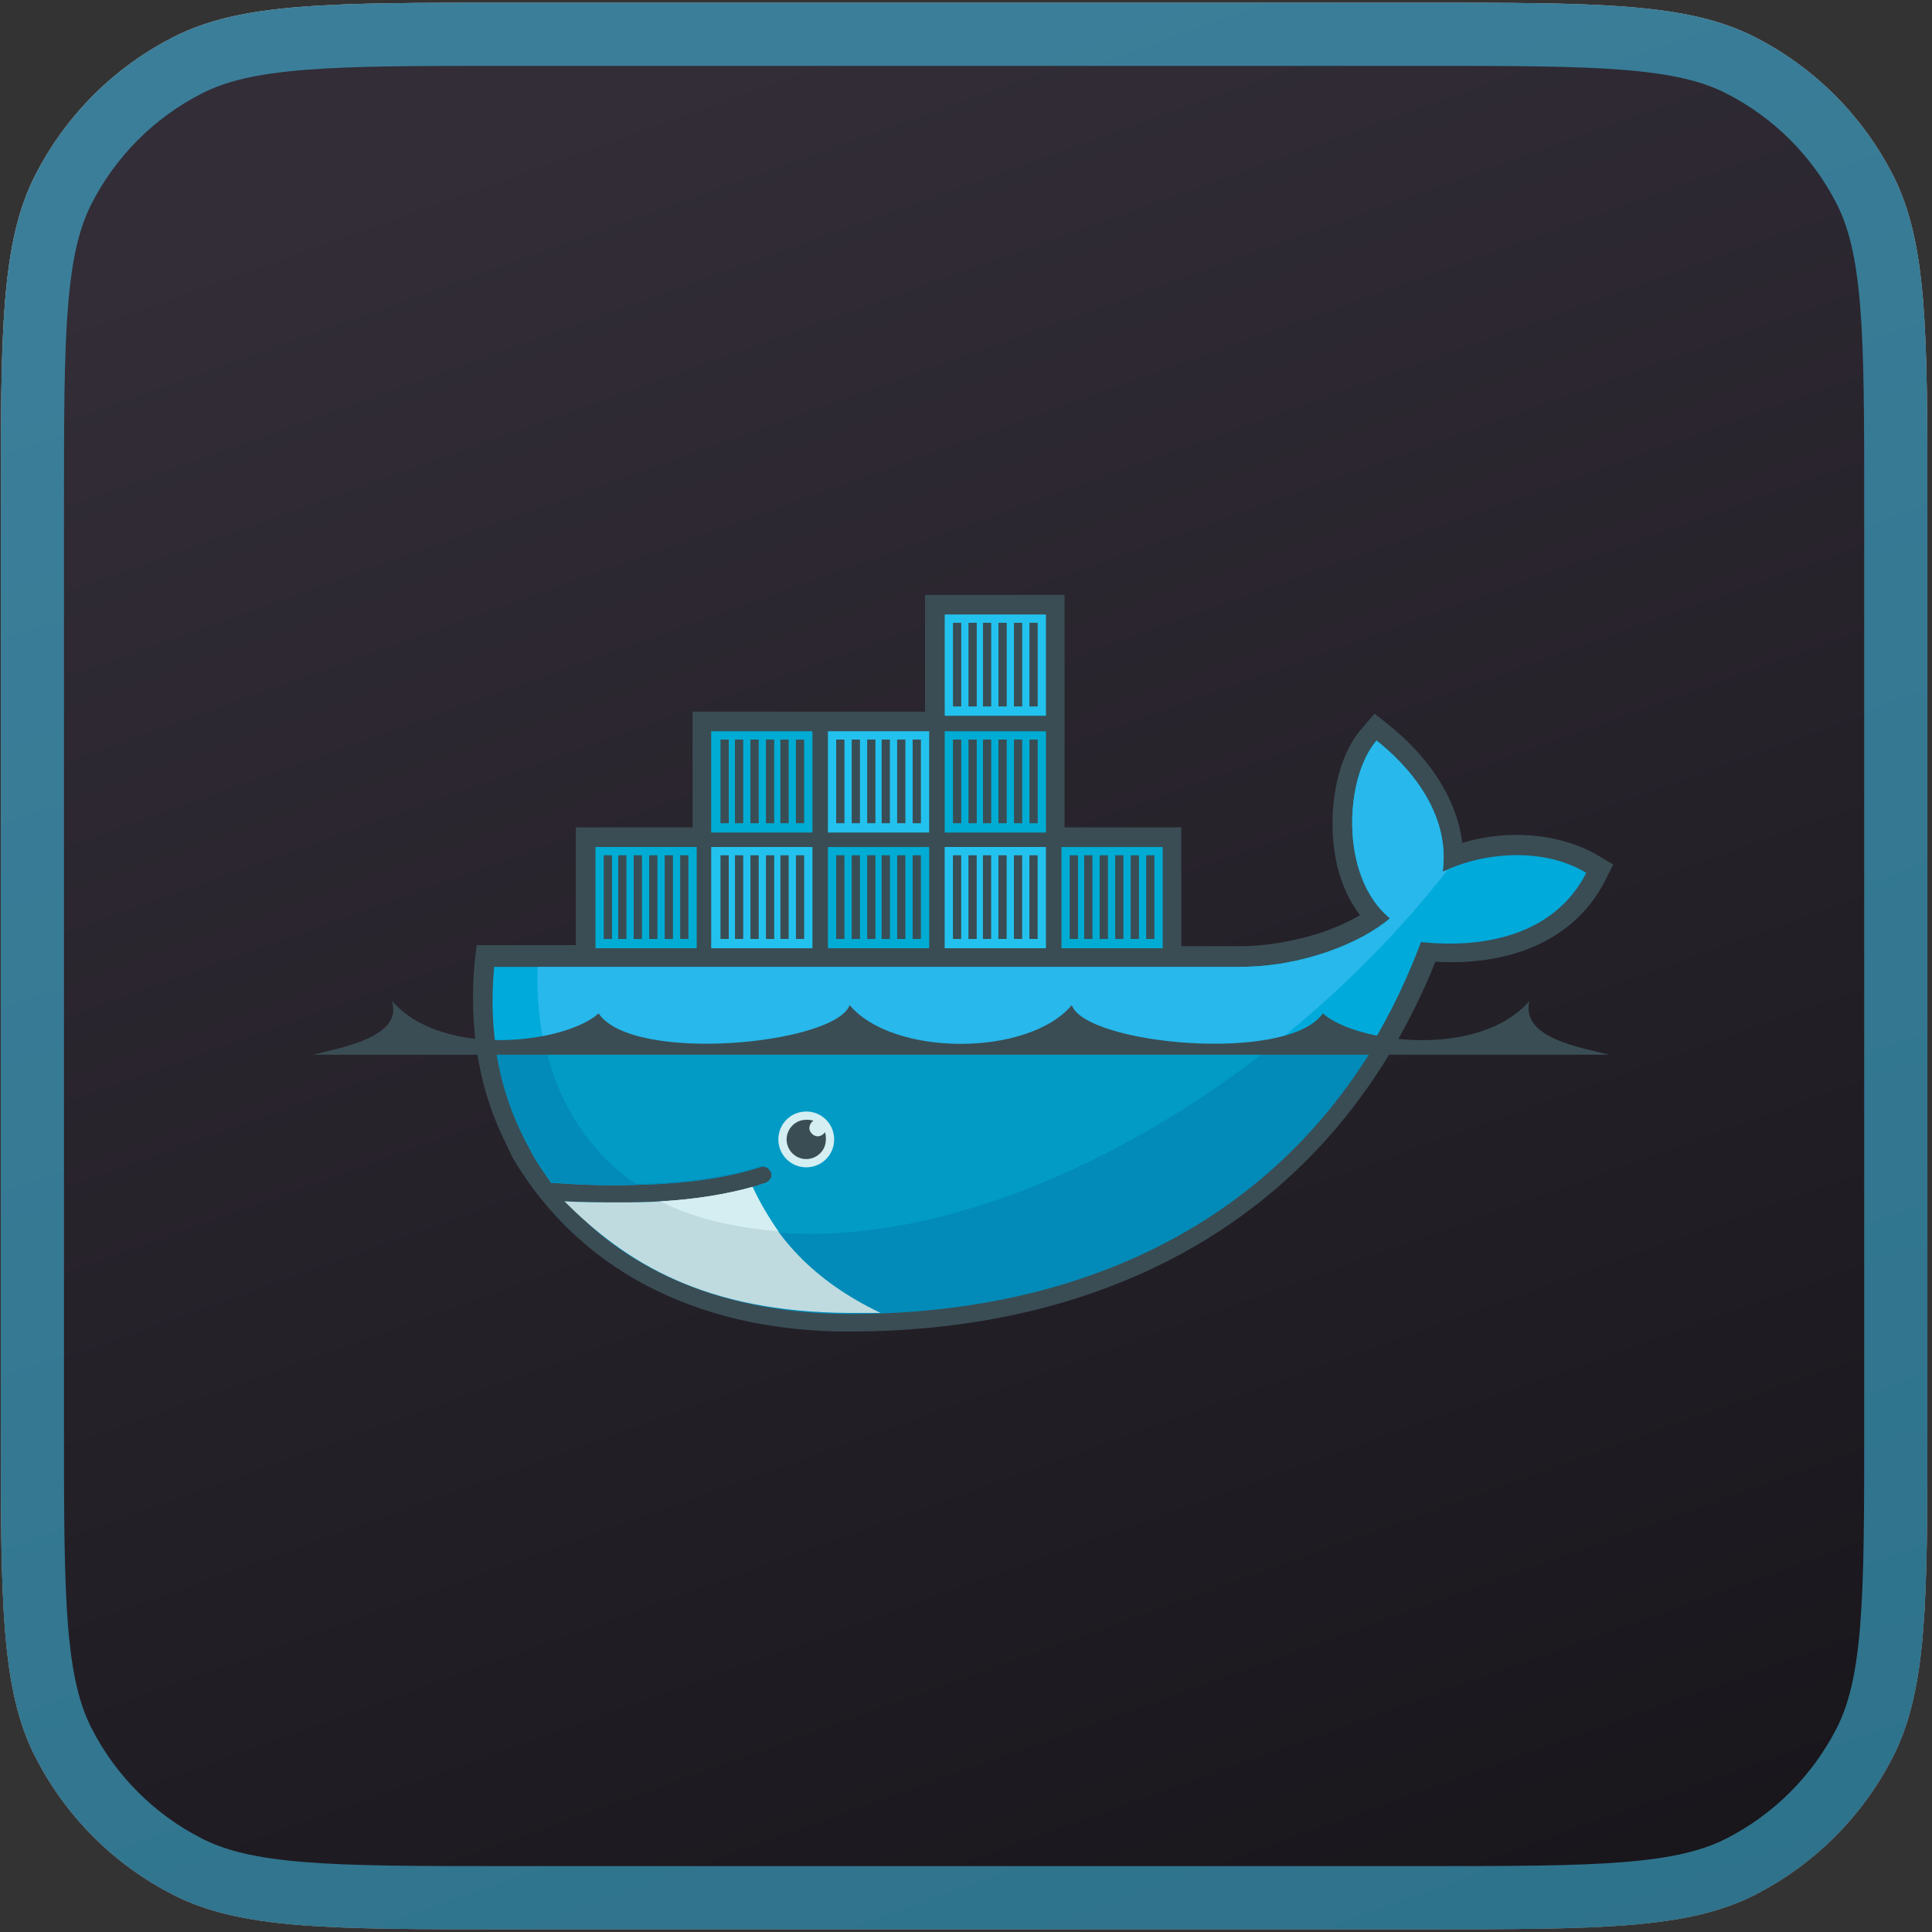 <svg width="167" height="167" viewBox="0 0 167 167" fill="none" xmlns="http://www.w3.org/2000/svg">
<rect x="0" y="0" width="167" height="167" fill="#333333" stroke="none"/>
<path d="M0.07 43.914C0.07 28.625 0.07 20.98 3.046 15.14C5.663 10.004 9.84 5.827 14.976 3.21C20.816 0.234 28.461 0.234 43.75 0.234L122.92 0.234C138.21 0.234 145.854 0.234 151.694 3.21C156.831 5.827 161.007 10.004 163.625 15.14C166.6 20.98 166.6 28.625 166.6 43.914L166.6 123.084C166.6 138.374 166.6 146.019 163.625 151.858C161.007 156.995 156.831 161.172 151.694 163.789C145.854 166.764 138.21 166.764 122.92 166.764L43.75 166.764C28.461 166.764 20.816 166.764 14.976 163.789C9.84 161.172 5.663 156.995 3.046 151.858C0.07 146.019 0.07 138.374 0.07 123.084L0.07 43.914Z" fill="url(#paint0_linear_1390_23395)"/>
<path d="M0.07 43.914C0.07 28.625 0.07 20.98 3.046 15.14C5.663 10.004 9.84 5.827 14.976 3.21C20.816 0.234 28.461 0.234 43.75 0.234L122.92 0.234C138.21 0.234 145.854 0.234 151.694 3.21C156.831 5.827 161.007 10.004 163.625 15.14C166.6 20.98 166.6 28.625 166.6 43.914L166.6 123.084C166.6 138.374 166.6 146.019 163.625 151.858C161.007 156.995 156.831 161.172 151.694 163.789C145.854 166.764 138.21 166.764 122.92 166.764L43.75 166.764C28.461 166.764 20.816 166.764 14.976 163.789C9.84 161.172 5.663 156.995 3.046 151.858C0.07 146.019 0.07 138.374 0.07 123.084L0.07 43.914Z" fill="url(#paint1_linear_1390_23395)"/>
<path d="M163.87 43.914L163.87 123.084C163.87 130.774 163.868 136.377 163.507 140.793C163.149 145.176 162.451 148.148 161.192 150.619C158.837 155.242 155.078 159.001 150.455 161.356C147.984 162.615 145.012 163.313 140.628 163.672C136.213 164.032 130.61 164.034 122.92 164.034L43.75 164.034C36.06 164.034 30.457 164.032 26.042 163.672C21.659 163.313 18.687 162.615 16.216 161.356C11.593 159.001 7.834 155.242 5.478 150.619C4.219 148.148 3.521 145.176 3.163 140.793C2.802 136.377 2.8 130.774 2.8 123.084L2.8 43.914C2.8 36.225 2.802 30.622 3.163 26.206C3.521 21.823 4.219 18.851 5.478 16.38C7.834 11.757 11.593 7.998 16.216 5.642C18.687 4.383 21.659 3.685 26.042 3.327C30.457 2.966 36.06 2.964 43.75 2.964L122.92 2.964C130.61 2.964 136.213 2.966 140.628 3.327C145.012 3.685 147.984 4.383 150.455 5.642C155.078 7.998 158.837 11.757 161.192 16.38C162.451 18.851 163.149 21.823 163.507 26.206C163.868 30.622 163.87 36.225 163.87 43.914Z" stroke="#44D1FD" stroke-opacity="0.5" stroke-width="5.46"/>
<path fill-rule="evenodd" clip-rule="evenodd" d="M92.018 71.516H102.11L102.11 81.787L107.2 81.787C109.522 81.787 111.934 81.34 114.166 80.626C115.238 80.269 116.488 79.733 117.56 79.108C116.131 77.232 115.417 74.91 115.238 72.588C114.97 69.462 115.595 65.354 117.739 62.943L118.81 61.692L120.061 62.675C123.276 65.265 125.866 68.748 126.402 72.856C130.242 71.695 134.707 71.963 138.101 73.928L139.441 74.731L138.726 76.16C135.868 81.698 129.885 83.484 124.08 83.126C115.327 104.829 96.394 115.099 73.352 115.099C61.474 115.099 50.578 110.634 44.327 100.095L44.238 99.917L43.344 98.041C41.201 93.397 40.576 88.306 41.023 83.216L41.201 81.698H49.775L49.775 71.516L59.867 71.516L59.867 61.514L79.961 61.514L79.961 51.422L92.018 51.422L92.018 71.516Z" fill="#3A4D54"/>
<path d="M124.703 75.358C125.418 70.089 121.488 65.98 118.987 64.016C116.219 67.231 115.772 75.804 120.148 79.377C117.648 81.52 112.557 83.574 107.199 83.574L42.718 83.574C42.182 89.111 43.164 94.202 45.397 98.578L46.111 99.918C46.558 100.722 47.094 101.436 47.63 102.24C50.309 102.418 52.72 102.508 54.953 102.418C59.329 102.329 62.901 101.793 65.67 100.9C66.117 100.722 66.474 100.99 66.652 101.347C66.831 101.793 66.563 102.151 66.206 102.329C65.849 102.418 65.491 102.597 65.045 102.686C62.901 103.312 60.579 103.669 57.632 103.847H57.096C55.935 103.937 54.685 103.937 53.345 103.937C51.916 103.937 50.577 103.937 48.969 103.847C54.328 109.92 62.723 113.493 73.261 113.493C95.588 113.493 114.522 103.579 122.828 81.431C128.811 82.056 134.527 80.538 137.117 75.447C133.098 73.036 127.74 73.84 124.703 75.358Z" fill="#00AADA"/>
<path d="M124.704 75.358C125.418 70.089 121.488 65.98 118.988 64.016C116.219 67.231 115.773 75.804 120.149 79.377C117.648 81.52 112.558 83.574 107.199 83.574L46.469 83.574C46.201 92.059 49.327 98.489 54.953 102.329C59.33 102.24 62.902 101.704 65.67 100.811C66.117 100.632 66.474 100.9 66.653 101.257C66.832 101.704 66.564 102.061 66.206 102.24C65.849 102.329 65.492 102.508 65.045 102.597C62.902 103.222 60.401 103.669 57.454 103.847L57.365 103.758C64.956 107.688 75.941 107.598 88.623 102.776C102.734 97.328 115.951 86.968 125.15 75.179C124.972 75.269 124.793 75.269 124.704 75.358Z" fill="#28B8EB"/>
<path d="M42.81 90.273C43.168 93.221 44.061 95.989 45.401 98.579L46.115 99.919C46.562 100.723 47.097 101.437 47.633 102.241C50.312 102.419 52.724 102.509 54.956 102.419C59.333 102.33 62.905 101.794 65.674 100.901C66.12 100.723 66.477 100.991 66.656 101.348C66.835 101.794 66.567 102.152 66.21 102.33C65.852 102.419 65.495 102.598 65.048 102.687C62.905 103.313 60.404 103.759 57.457 103.938H57.1C55.939 104.027 54.689 104.027 53.438 104.027C52.009 104.027 50.58 104.027 49.062 103.938C54.421 110.011 62.905 113.583 73.444 113.583C92.556 113.583 109.167 106.349 118.812 90.363L42.81 90.363L42.81 90.273Z" fill="#028BB8"/>
<path d="M47.096 90.273C48.257 95.453 50.936 99.562 54.955 102.33C59.331 102.241 62.903 101.705 65.672 100.812C66.118 100.633 66.476 100.901 66.654 101.258C66.833 101.705 66.565 102.062 66.208 102.241C65.851 102.33 65.493 102.509 65.047 102.598C62.903 103.223 60.403 103.67 57.366 103.848C64.957 107.778 75.942 107.689 88.535 102.866C96.126 99.919 103.539 95.543 110.148 90.273L47.096 90.273Z" fill="#019BC6"/>
<path fill-rule="evenodd" clip-rule="evenodd" d="M51.471 73.213H60.223L60.223 81.966H51.471L51.471 73.213ZM52.185 73.928H52.9L52.9 81.162H52.185L52.185 73.928ZM53.435 73.928H54.15L54.15 81.162H53.435L53.435 73.928ZM54.775 73.928H55.49L55.49 81.162H54.775L54.775 73.928ZM56.115 73.928H56.829L56.829 81.162H56.115L56.115 73.928ZM57.454 73.928H58.169L58.169 81.162H57.454L57.454 73.928ZM58.794 73.928H59.508L59.508 81.162H58.794L58.794 73.928ZM61.473 63.211L70.226 63.211L70.226 71.963L61.473 71.963L61.473 63.211ZM62.277 63.925H62.992L62.992 71.159H62.277L62.277 63.925ZM63.527 63.925H64.242L64.242 71.159H63.527L63.527 63.925ZM64.867 63.925L65.582 63.925L65.582 71.159H64.867L64.867 63.925ZM66.207 63.925H66.921L66.921 71.159H66.207L66.207 63.925ZM67.457 63.925H68.171L68.171 71.159H67.457L67.457 63.925ZM68.797 63.925H69.511L69.511 71.159H68.797L68.797 63.925Z" fill="#00ACD3"/>
<path fill-rule="evenodd" clip-rule="evenodd" d="M61.475 73.215H70.227L70.227 81.967H61.475L61.475 73.215ZM62.278 73.929H62.993L62.993 81.163H62.278L62.278 73.929ZM63.529 73.929H64.243L64.243 81.163H63.529L63.529 73.929ZM64.868 73.929H65.583L65.583 81.163H64.868L64.868 73.929ZM66.208 73.929H66.922L66.922 81.163H66.208L66.208 73.929ZM67.458 73.929H68.173L68.173 81.163H67.458L67.458 73.929ZM68.798 73.929H69.512L69.512 81.163H68.798L68.798 73.929Z" fill="#23C2EE"/>
<path fill-rule="evenodd" clip-rule="evenodd" d="M71.564 73.215H80.317L80.317 81.967H71.564L71.564 73.215ZM72.279 73.929H72.993L72.993 81.163H72.279L72.279 73.929ZM73.619 73.929H74.333L74.333 81.163H73.619L73.619 73.929ZM74.958 73.929H75.673L75.673 81.163H74.958L74.958 73.929ZM76.209 73.929H76.923L76.923 81.163H76.209L76.209 73.929ZM77.548 73.929H78.263L78.263 81.163H77.548L77.548 73.929ZM78.888 73.929H79.602L79.602 81.163H78.888L78.888 73.929Z" fill="#00ACD3"/>
<path fill-rule="evenodd" clip-rule="evenodd" d="M71.564 63.211L80.317 63.211L80.317 71.963H71.564L71.564 63.211ZM72.279 63.925H72.993L72.993 71.159H72.279L72.279 63.925ZM73.619 63.925H74.333L74.333 71.159H73.619L73.619 63.925ZM74.958 63.925H75.673L75.673 71.159H74.958L74.958 63.925ZM76.209 63.925H76.923L76.923 71.159H76.209L76.209 63.925ZM77.548 63.925H78.263L78.263 71.159H77.548L77.548 63.925ZM78.888 63.925H79.602L79.602 71.159H78.888L78.888 63.925ZM81.656 73.213L90.409 73.213L90.409 81.966L81.656 81.966L81.656 73.213ZM82.371 73.928H83.085L83.085 81.162L82.371 81.162L82.371 73.928ZM83.71 73.928H84.425L84.425 81.162H83.71L83.71 73.928ZM84.961 73.928H85.675L85.675 81.162H84.961L84.961 73.928ZM86.3 73.928H87.015L87.015 81.162H86.3L86.3 73.928ZM87.64 73.928H88.355L88.355 81.162H87.64L87.64 73.928ZM88.98 73.928H89.694L89.694 81.162H88.98L88.98 73.928Z" fill="#23C2EE"/>
<path fill-rule="evenodd" clip-rule="evenodd" d="M81.66 63.211L90.412 63.211L90.412 71.963H81.66L81.66 63.211ZM82.375 63.925H83.089L83.089 71.159H82.375L82.375 63.925ZM83.714 63.925H84.429L84.429 71.159H83.714L83.714 63.925ZM84.965 63.925H85.679L85.679 71.159H84.965L84.965 63.925ZM86.304 63.925H87.019L87.019 71.159H86.304L86.304 63.925ZM87.644 63.925H88.358L88.358 71.159H87.644L87.644 63.925ZM88.984 63.925H89.698L89.698 71.159H88.984L88.984 63.925Z" fill="#00ACD3"/>
<path fill-rule="evenodd" clip-rule="evenodd" d="M81.66 53.117L90.412 53.117L90.412 61.87L81.66 61.87L81.66 53.117ZM82.375 53.832H83.089L83.089 61.066H82.375L82.375 53.832ZM83.714 53.832H84.429L84.429 61.066H83.714L83.714 53.832ZM84.965 53.832H85.679L85.679 61.066H84.965L84.965 53.832ZM86.304 53.832H87.019L87.019 61.066L86.304 61.066L86.304 53.832ZM87.644 53.832H88.358L88.358 61.066H87.644L87.644 53.832ZM88.984 53.832H89.698L89.698 61.066H88.984L88.984 53.832Z" fill="#23C2EE"/>
<path fill-rule="evenodd" clip-rule="evenodd" d="M91.75 73.215H100.502L100.502 81.967H91.75L91.75 73.215ZM92.465 73.929H93.179L93.179 81.163H92.465L92.465 73.929ZM93.715 73.929H94.429L94.429 81.163H93.715L93.715 73.929ZM95.054 73.929H95.769L95.769 81.163H95.054L95.054 73.929ZM96.394 73.929H97.109L97.109 81.163H96.394L96.394 73.929ZM97.734 73.929H98.448L98.448 81.163H97.734L97.734 73.929ZM99.073 73.929H99.788L99.788 81.163H99.073L99.073 73.929Z" fill="#00ACD3"/>
<path fill-rule="evenodd" clip-rule="evenodd" d="M69.693 96.078C71.032 96.078 72.104 97.15 72.104 98.49C72.104 99.829 71.032 100.901 69.693 100.901C68.353 100.901 67.281 99.829 67.281 98.49C67.281 97.15 68.353 96.078 69.693 96.078Z" fill="#D4EEF1"/>
<path fill-rule="evenodd" clip-rule="evenodd" d="M69.692 96.794C69.871 96.794 70.139 96.794 70.317 96.883C70.139 96.973 69.96 97.24 69.96 97.508C69.96 97.866 70.317 98.223 70.674 98.223C70.942 98.223 71.21 98.044 71.3 97.866C71.389 98.044 71.389 98.312 71.389 98.491C71.389 99.473 70.585 100.188 69.692 100.188C68.71 100.188 67.995 99.384 67.995 98.491C67.995 97.598 68.71 96.794 69.692 96.794ZM27.092 91.168L139.085 91.168C136.674 90.542 131.405 89.739 132.208 86.523C127.743 91.614 117.115 90.096 114.347 87.595C111.31 91.971 93.805 90.274 92.644 86.881C88.894 91.346 77.194 91.346 73.443 86.881C72.193 90.274 54.688 91.971 51.741 87.595C49.062 90.096 38.345 91.614 33.879 86.523C34.862 89.649 29.503 90.542 27.092 91.168Z" fill="#3A4D54"/>
<path d="M76.12 113.489C70.136 110.632 66.921 106.791 65.045 102.594C62.812 103.219 60.133 103.665 57.097 103.844C55.936 103.933 54.685 103.933 53.435 103.933C51.917 103.933 50.399 103.933 48.791 103.844C54.15 109.203 60.937 113.4 73.351 113.489L76.12 113.489Z" fill="#BFDBE0"/>
<path d="M67.283 106.434C66.479 105.273 65.675 103.933 65.05 102.594C62.817 103.219 60.138 103.665 57.102 103.844C59.156 104.916 62.192 105.987 67.283 106.434Z" fill="#D4EEF1"/>
<defs>
<linearGradient id="paint0_linear_1390_23395" x1="75.078" y1="7.085" x2="127.504" y2="165.77" gradientUnits="userSpaceOnUse">
<stop stop-color="white"/>
<stop offset="1" stop-color="#D7D7D7"/>
</linearGradient>
<linearGradient id="paint1_linear_1390_23395" x1="74.701" y1="0.765" x2="135.285" y2="170.288" gradientUnits="userSpaceOnUse">
<stop stop-color="#322D37"/>
<stop offset="1" stop-color="#18151B"/>
</linearGradient>
</defs>
</svg>
